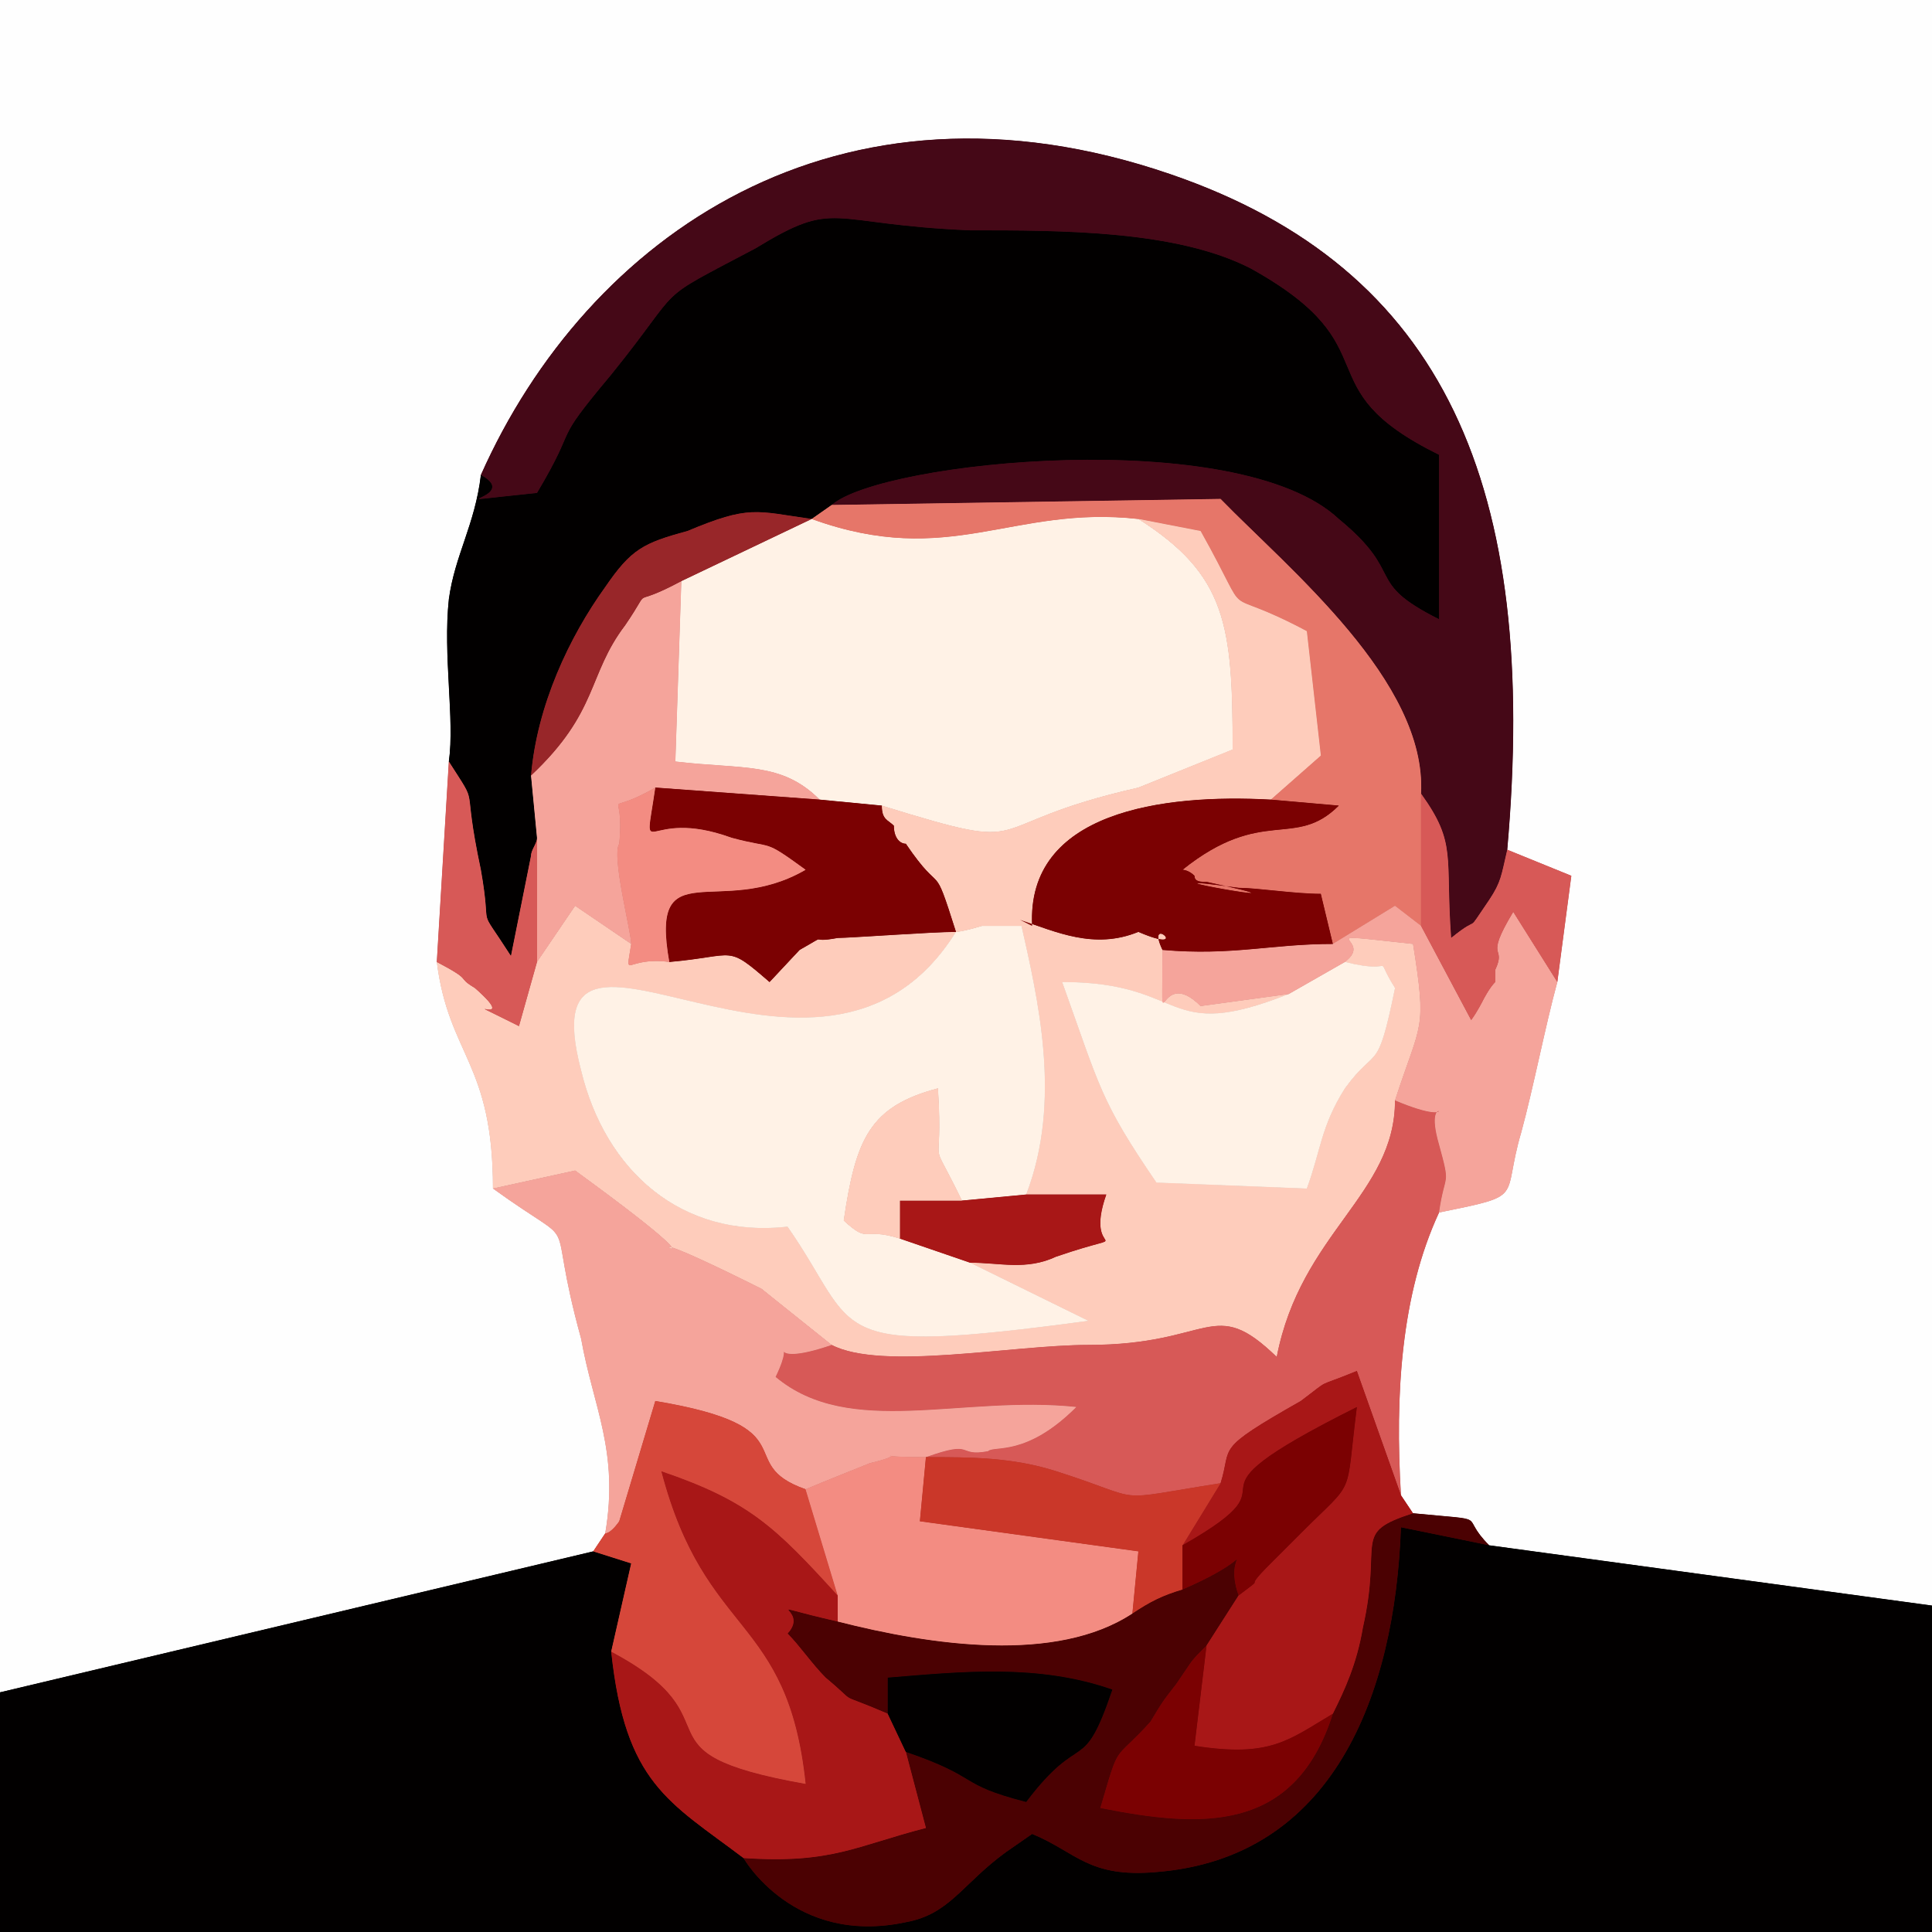 <?xml version="1.0" encoding="UTF-8"?>
<!DOCTYPE svg PUBLIC "-//W3C//DTD SVG 1.1//EN" "http://www.w3.org/Graphics/SVG/1.1/DTD/svg11.dtd">
<!-- Creator: CorelDRAW X8 -->
<svg xmlns="http://www.w3.org/2000/svg" xml:space="preserve" width="255mm" height="255mm" version="1.1" style="shape-rendering:geometricPrecision; text-rendering:geometricPrecision; image-rendering:optimizeQuality; fill-rule:evenodd; clip-rule:evenodd"
viewBox="0 0 25500 25500"
 xmlns:xlink="http://www.w3.org/1999/xlink">
 <rect x="0" y="0" width="25500" height="25500" fill="#333333" stroke="none"/>
 <defs>
  <style type="text/css">
   <![CDATA[
    .fil1 {fill:#020000}
    .fil3 {fill:#450817}
    .fil5 {fill:#4B0102}
    .fil12 {fill:#7B0102}
    .fil14 {fill:#982629}
    .fil9 {fill:#A81717}
    .fil13 {fill:#CA3729}
    .fil10 {fill:#D6473A}
    .fil6 {fill:#D75957}
    .fil8 {fill:#E67669}
    .fil11 {fill:#F38C82}
    .fil7 {fill:#F5A49B}
    .fil4 {fill:#FECCBB}
    .fil0 {fill:#FEFEFE}
    .fil2 {fill:#FFF2E6}
   ]]>
  </style>
 </defs>
 <g id="Layer_x0020_1">
  <g id="_2117888850560">
   <path class="fil0" d="M-188 22381l8017 -1905 159 -238c185,-1085 -159,-1667 -318,-2567 -503,-1825 79,-1085 -1164,-1984 0,-1667 -582,-1746 -741,-2990l159 -2646c79,-555 -80,-1402 0,-2143 79,-582 344,-979 423,-1640 1402,-3149 4710,-5477 9102,-3969 3625,1243 4868,4127 4445,8916l846 344 -185 1403c-159,582 -317,1402 -476,1984 -265,900 79,820 -1085,1058 -503,1085 -582,2408 -503,3731l159 238c1085,106 582,0 1006,423l6032 821 0 -21405 -25876 0 0 22569 0 0 0 0z"/>
   <path class="fil1" d="M9813 24524c-979,-741 -1561,-979 -1746,-2725l264 -1164 -502 -159 -8017 1905 0 3307 25876 0 0 -4471 -6032 -821 -1165 -238c-79,2223 -899,4366 -3227,4551 -900,80 -1059,-264 -1641,-503l-344 239c-582,423 -741,820 -1323,926 -1481,317 -2143,-847 -2143,-847l0 0 0 0z"/>
   <path class="fil1" d="M6347 6268c-79,661 -344,1058 -423,1640 -80,741 79,1588 0,2143 423,662 159,185 423,1429 159,900 -79,397 397,1138l265 -1323c0,-80 79,-159 79,-238l-79 -821c79,-926 502,-1825 979,-2487 343,-502 502,-582 1084,-740 821,-344 900,-265 1641,-159l264 -185c662,-582 5371,-1059 6694,185 900,741 318,820 1323,1323l0 -2170c-1825,-899 -582,-1402 -2487,-2460 -979,-503 -2487,-503 -3704,-503 -1905,-80 -1746,-424 -2831,238 -1402,741 -900,423 -1905,1667 -820,979 -397,582 -979,1561 -1561,159 -159,79 -741,-238l0 0 0 0z"/>
   <path class="fil2" d="M8993 7670l-79 2381c899,106 1402,0 1905,503l820 79c2143,662 1164,265 3386,-238l1244 -502c0,-1641 -79,-2302 -1244,-3043 -1666,-185 -2487,661 -4312,0l-1720 820 0 0z"/>
   <path class="fil3" d="M6347 6268c582,317 -820,397 741,238 582,-979 159,-582 979,-1561 1005,-1244 503,-926 1905,-1667 1085,-662 926,-318 2831,-238 1217,0 2725,0 3704,503 1905,1058 662,1561 2487,2460l0 2170c-1005,-503 -423,-582 -1323,-1323 -1323,-1244 -6032,-767 -6694,-185l5133 -80c900,926 2725,2408 2646,3890 476,661 318,820 397,1905 423,-344 159,0 503,-503 158,-238 158,-318 238,-662 423,-4789 -820,-7673 -4445,-8916 -4392,-1508 -7700,820 -9102,3969l0 0 0 0z"/>
   <path class="fil4" d="M7088 12697l-238 847c-1006,-503 79,79 -582,-503 -265,-159 0,-79 -503,-344 159,1244 741,1323 741,2990l1085 -238c2725,1984 -186,238 2460,1561l926 741c662,344 2382,0 3387,0 1640,0 1640,-662 2487,158 318,-1640 1561,-2143 1561,-3386 344,-1059 423,-900 238,-2064 -1481,-159 -476,-79 -899,238 740,185 344,-159 661,344 -238,1164 -238,741 -661,1323 -318,503 -318,820 -503,1323l-1984 -80c-741,-1084 -741,-1243 -1244,-2645 1667,0 1323,820 2990,158l-1164 159c-582,-582 -503,662 -503,-741 -238,-502 423,80 -318,-238 -582,238 -1084,0 -1561,-159 239,1059 556,2382 80,3625l1058 0c-317,900 503,424 -661,820 -397,186 -741,80 -1138,80l1561 767c-3545,476 -2990,159 -3969,-1243 -1402,158 -2408,-741 -2725,-2064 -741,-2831 3149,1058 4948,-1826 -318,0 -1403,80 -1561,80 -424,79 -80,-80 -503,158l-397 424c-582,-503 -423,-344 -1323,-265 -582,-79 -582,265 -503,-238l-740 -503 -503 741 0 0 0 0z"/>
   <path class="fil2" d="M12618 12300c-1799,2884 -5689,-1005 -4948,1826 318,1323 1323,2222 2725,2064 979,1402 424,1719 3969,1243l-1561 -767 -926 -318c-503,-158 -397,80 -741,-238 159,-1085 344,-1508 1244,-1746 79,1244 -159,503 317,1482l847 -80c476,-1243 159,-2566 -80,-3625l159 80c-503,0 -344,0 -661,0 0,0 -265,79 -344,79l0 0 0 0z"/>
   <path class="fil5" d="M17592 22619c-503,1587 -1746,1508 -3069,1244 264,-900 158,-583 661,-1138 159,-265 159,-265 344,-503 238,-344 159,-264 397,-503l423 -661c-238,-662 424,-582 -740,-79 -265,79 -424,158 -662,317 -1005,661 -2646,423 -3889,106 -1164,-265 -344,-185 -662,159 159,158 318,396 503,582 476,397 79,158 820,476l0 -476c979,-80 1985,-186 2963,158 -396,1165 -396,503 -1137,1482 -926,-238 -582,-317 -1588,-661l265 1005c-926,238 -1244,476 -2408,397 0,0 662,1164 2143,847 582,-106 741,-503 1323,-926l344 -239c582,239 741,583 1641,503 2328,-185 3148,-2328 3227,-4551l1165 238c-424,-423 79,-317 -1006,-423 -820,265 -397,344 -661,1508 -80,477 -238,820 -397,1138l0 0 0 0z"/>
   <path class="fil6" d="M10977 17751c-1005,344 -423,-238 -741,423 979,820 2461,238 3969,397 -661,661 -1085,503 -1164,582 -423,79 -159,-159 -820,79 582,0 1138,0 1720,186 1243,396 661,396 2169,158 159,-502 -106,-423 1059,-1085 423,-317 158,-158 740,-396l582 1640c-79,-1323 0,-2646 503,-3731 80,-555 159,-317 0,-899 -238,-820 423,-159 -582,-582 0,1243 -1243,1746 -1561,3386 -847,-820 -847,-158 -2487,-158 -1005,0 -2725,344 -3387,0l0 0 0 0z"/>
   <path class="fil7" d="M6506 15687c1243,899 661,159 1164,1984 159,900 503,1482 318,2567 79,0 185,-159 185,-159l476 -1588c2064,344 1005,821 1984,1165 186,-80 847,-344 847,-344 661,-159 -185,-80 741,-80 661,-238 397,0 820,-79 79,-79 503,79 1164,-582 -1508,-159 -2990,423 -3969,-397 318,-661 -264,-79 741,-423l-926 -741c-2646,-1323 265,423 -2460,-1561l-1085 238 0 0 0 0z"/>
   <path class="fil8" d="M15025 6850l821 159c740,1322 158,661 1402,1322l185 1641 -661 582 899 79c-582,582 -1005,0 -2063,847 0,0 79,0 158,79 0,80 80,80 159,80 1826,397 -1323,-159 423,79 238,0 741,80 1085,80l159 661 820 -503 344 265 0 -1746c79,-1482 -1746,-2964 -2646,-3890l-5133 80 -264 185c1825,661 2646,-185 4312,0l0 0 0 0z"/>
   <path class="fil9" d="M8067 21799c185,1746 767,1984 1746,2725 1164,79 1482,-159 2408,-397l-265 -1005 -238 -503c-741,-318 -344,-79 -820,-476 -185,-186 -344,-424 -503,-582 318,-344 -503,-424 662,-159l0 -344c-821,-900 -1165,-1244 -2329,-1641 582,2223 1667,1879 1905,4128 -2381,-423 -820,-820 -2566,-1746l0 0z"/>
   <path class="fil2" d="M17010 13120c-1667,662 -1323,-158 -2990,-158 503,1402 503,1561 1244,2646l1984 79c185,-503 185,-820 503,-1323 423,-582 423,-159 661,-1323 -317,-503 79,-159 -661,-344l-741 423 0 0 0 0z"/>
   <path class="fil10" d="M7988 20238l-159 238 502 159 -264 1164c1746,926 185,1323 2566,1746 -238,-2249 -1323,-1905 -1905,-4127 1165,396 1508,740 2329,1640l-424 -1402c-979,-344 80,-821 -1984,-1165l-476 1588c0,0 -106,159 -185,159l0 0 0 0z"/>
   <path class="fil9" d="M16110 19576l-502 820c1719,-978 -344,-502 2301,-1825 -158,1243 0,926 -740,1667l-397 397c-424,423 0,105 -424,423l-423 661 -159 1323c1006,159 1244,-79 1826,-423 159,-318 317,-661 397,-1138 264,-1164 -159,-1243 661,-1508l-159 -238 -582 -1640c-582,238 -317,79 -740,396 -1165,662 -900,583 -1059,1085l0 0 0 0z"/>
   <path class="fil11" d="M10633 19656l424 1402 0 344c1243,317 2884,556 3889,-106l79 -820 -2884 -397 80 -847c-926,0 -80,-79 -741,80 0,0 -661,264 -847,344l0 0z"/>
   <path class="fil7" d="M18756 12221l-344 -265 -820 503c-820,0 -1323,159 -2249,79 0,1403 -79,159 503,741l1164 -159 741 -423c423,-317 -582,-397 899,-238 185,1164 106,1005 -238,2064 1005,423 344,-238 582,582 159,582 80,344 0,899 1164,-238 820,-158 1085,-1058 159,-582 317,-1402 476,-1984l-582 -926c-397,661 -79,423 -238,767 0,0 0,159 0,159 -79,79 -159,238 -159,238 0,0 -79,159 -159,264l-661 -1243 0 0 0 0z"/>
   <path class="fil4" d="M11639 10633c0,186 79,186 159,265 0,159 79,238 158,238 503,741 344,159 662,1164 79,0 344,-79 344,-79 317,0 158,0 661,0 -79,-1508 1720,-1746 3149,-1667l661 -582 -185 -1641c-1244,-661 -662,0 -1402,-1322l-821 -159c1165,741 1244,1402 1244,3042l-1244 503c-2222,503 -1243,900 -3386,238l0 0z"/>
   <path class="fil7" d="M7009 10236l79 821 0 1640 503 -741 740 503c0,-159 -264,-1164 -158,-1323 79,-820 -265,-317 476,-741l2170 159c-503,-503 -1006,-397 -1905,-503l79 -2381c-741,397 -344,0 -741,582 -503,662 -344,1138 -1243,1984l0 0z"/>
   <path class="fil12" d="M8834 12697c900,-79 741,-238 1323,265l397 -424c423,-238 79,-79 503,-158 158,0 1243,-80 1561,-80 -318,-1005 -159,-423 -662,-1164 -79,0 -158,-79 -158,-238 -80,-79 -159,-79 -159,-265l-820 -79 -2170 -159c-159,1085 -159,238 1005,662 582,158 397,0 979,423 -1137,661 -2063,-265 -1799,1217l0 0 0 0z"/>
   <path class="fil12" d="M13623 12221l-159 -80c477,159 979,397 1561,159 741,318 80,-264 318,238 926,80 1429,-79 2249,-79l-159 -662c-344,0 -847,-79 -1085,-79 -1746,-238 1403,318 -423,-79 -79,0 -159,0 -159,-80 -79,-79 -158,-79 -158,-79 1058,-847 1481,-265 2063,-847l-899 -79c-1429,-79 -3228,159 -3149,1667l0 0 0 0z"/>
   <path class="fil13" d="M14946 21296c238,-159 397,-238 662,-317l0 -583 502 -820c-1508,238 -926,238 -2169,-158 -582,-186 -1138,-186 -1720,-186l-80 847 2884 397 -79 820 0 0 0 0z"/>
   <path class="fil1" d="M11718 22619l238 503c1006,344 662,423 1588,661 741,-979 741,-317 1137,-1482 -978,-343 -1984,-238 -2963,-158l0 476 0 0 0 0z"/>
   <path class="fil12" d="M17592 22619c-582,344 -820,582 -1826,423l159 -1323c-238,239 -159,159 -397,503 -185,238 -185,238 -344,503 -503,555 -397,238 -661,1138 1323,264 2566,343 3069,-1244l0 0 0 0z"/>
   <path class="fil6" d="M18756 12221l662 1243c79,-105 158,-264 158,-264 0,0 80,-159 159,-238 0,0 0,-159 0,-159 159,-344 -159,-106 238,-767l582 926 185 -1403 -846 -344c-80,344 -80,424 -238,662 -344,503 -80,159 -503,503 -79,-1085 79,-1244 -397,-1905l0 1746 0 0 0 0z"/>
   <path class="fil14" d="M7009 10236c899,-846 740,-1322 1243,-1984 397,-582 0,-185 741,-582l1720 -820c-741,-106 -821,-185 -1641,159 -582,158 -741,238 -1085,740 -476,662 -899,1561 -978,2487l0 0 0 0z"/>
   <path class="fil12" d="M15608 20396l0 583c1164,-503 502,-583 740,79 424,-318 0,0 424,-423l397 -397c740,-741 582,-424 740,-1667 -2645,1323 -582,847 -2302,1825l0 0 1 0z"/>
   <path class="fil11" d="M8331 12459c-79,503 -79,159 503,238 -264,-1482 662,-556 1799,-1217 -582,-423 -397,-265 -979,-423 -1164,-424 -1164,423 -1005,-662 -741,424 -397,-79 -476,741 -106,159 158,1164 158,1323l0 0z"/>
   <path class="fil6" d="M5765 12697c503,265 238,185 503,344 661,582 -424,0 582,503l238 -847 0 -1640c0,79 -79,158 -79,238l-265 1323c-476,-741 -238,-238 -397,-1138 -264,-1244 0,-767 -423,-1429l-159 2646z"/>
   <path class="fil9" d="M11877 16348l926 318c397,0 741,106 1138,-80 1164,-396 344,80 661,-820l-1058 0 -847 80 -820 0 0 502 0 0z"/>
   <path class="fil4" d="M11877 16348l0 -502 820 0c-476,-979 -238,-239 -317,-1482 -900,238 -1085,661 -1244,1746 344,318 238,80 741,238l0 0z"/>
  </g>
  <g id="_2117888850560_0">
   <path class="fil0" d="M-188 22381l8017 -1905 159 -238c185,-1085 -159,-1667 -318,-2567 -503,-1825 79,-1085 -1164,-1984 0,-1667 -582,-1746 -741,-2990l159 -2646c79,-555 -80,-1402 0,-2143 79,-582 344,-979 423,-1640 1402,-3149 4710,-5477 9102,-3969 3625,1243 4868,4127 4445,8916l846 344 -185 1403c-159,582 -317,1402 -476,1984 -265,900 79,820 -1085,1058 -503,1085 -582,2408 -503,3731l159 238c1085,106 582,0 1006,423l6032 821 0 -21405 -25876 0 0 22569 0 0 0 0z"/>
   <path class="fil1" d="M9813 24524c-979,-741 -1561,-979 -1746,-2725l264 -1164 -502 -159 -8017 1905 0 3307 25876 0 0 -4471 -6032 -821 -1165 -238c-79,2223 -899,4366 -3227,4551 -900,80 -1059,-264 -1641,-503l-344 239c-582,423 -741,820 -1323,926 -1481,317 -2143,-847 -2143,-847l0 0 0 0z"/>
   <path class="fil1" d="M6347 6268c-79,661 -344,1058 -423,1640 -80,741 79,1588 0,2143 423,662 159,185 423,1429 159,900 -79,397 397,1138l265 -1323c0,-80 79,-159 79,-238l-79 -821c79,-926 502,-1825 979,-2487 343,-502 502,-582 1084,-740 821,-344 900,-265 1641,-159l264 -185c662,-582 5371,-1059 6694,185 900,741 318,820 1323,1323l0 -2170c-1825,-899 -582,-1402 -2487,-2460 -979,-503 -2487,-503 -3704,-503 -1905,-80 -1746,-424 -2831,238 -1402,741 -900,423 -1905,1667 -820,979 -397,582 -979,1561 -1561,159 -159,79 -741,-238l0 0 0 0z"/>
   <path class="fil2" d="M8993 7670l-79 2381c899,106 1402,0 1905,503l820 79c2143,662 1164,265 3386,-238l1244 -502c0,-1641 -79,-2302 -1244,-3043 -1666,-185 -2487,661 -4312,0l-1720 820 0 0z"/>
   <path class="fil3" d="M6347 6268c582,317 -820,397 741,238 582,-979 159,-582 979,-1561 1005,-1244 503,-926 1905,-1667 1085,-662 926,-318 2831,-238 1217,0 2725,0 3704,503 1905,1058 662,1561 2487,2460l0 2170c-1005,-503 -423,-582 -1323,-1323 -1323,-1244 -6032,-767 -6694,-185l5133 -80c900,926 2725,2408 2646,3890 476,661 318,820 397,1905 423,-344 159,0 503,-503 158,-238 158,-318 238,-662 423,-4789 -820,-7673 -4445,-8916 -4392,-1508 -7700,820 -9102,3969l0 0 0 0z"/>
   <path class="fil4" d="M7088 12697l-238 847c-1006,-503 79,79 -582,-503 -265,-159 0,-79 -503,-344 159,1244 741,1323 741,2990l1085 -238c2725,1984 -186,238 2460,1561l926 741c662,344 2382,0 3387,0 1640,0 1640,-662 2487,158 318,-1640 1561,-2143 1561,-3386 344,-1059 423,-900 238,-2064 -1481,-159 -476,-79 -899,238 740,185 344,-159 661,344 -238,1164 -238,741 -661,1323 -318,503 -318,820 -503,1323l-1984 -80c-741,-1084 -741,-1243 -1244,-2645 1667,0 1323,820 2990,158l-1164 159c-582,-582 -503,662 -503,-741 -238,-502 423,80 -318,-238 -582,238 -1084,0 -1561,-159 239,1059 556,2382 80,3625l1058 0c-317,900 503,424 -661,820 -397,186 -741,80 -1138,80l1561 767c-3545,476 -2990,159 -3969,-1243 -1402,158 -2408,-741 -2725,-2064 -741,-2831 3149,1058 4948,-1826 -318,0 -1403,80 -1561,80 -424,79 -80,-80 -503,158l-397 424c-582,-503 -423,-344 -1323,-265 -582,-79 -582,265 -503,-238l-740 -503 -503 741 0 0 0 0z"/>
   <path class="fil2" d="M12618 12300c-1799,2884 -5689,-1005 -4948,1826 318,1323 1323,2222 2725,2064 979,1402 424,1719 3969,1243l-1561 -767 -926 -318c-503,-158 -397,80 -741,-238 159,-1085 344,-1508 1244,-1746 79,1244 -159,503 317,1482l847 -80c476,-1243 159,-2566 -80,-3625l159 80c-503,0 -344,0 -661,0 0,0 -265,79 -344,79l0 0 0 0z"/>
   <path class="fil5" d="M17592 22619c-503,1587 -1746,1508 -3069,1244 264,-900 158,-583 661,-1138 159,-265 159,-265 344,-503 238,-344 159,-264 397,-503l423 -661c-238,-662 424,-582 -740,-79 -265,79 -424,158 -662,317 -1005,661 -2646,423 -3889,106 -1164,-265 -344,-185 -662,159 159,158 318,396 503,582 476,397 79,158 820,476l0 -476c979,-80 1985,-186 2963,158 -396,1165 -396,503 -1137,1482 -926,-238 -582,-317 -1588,-661l265 1005c-926,238 -1244,476 -2408,397 0,0 662,1164 2143,847 582,-106 741,-503 1323,-926l344 -239c582,239 741,583 1641,503 2328,-185 3148,-2328 3227,-4551l1165 238c-424,-423 79,-317 -1006,-423 -820,265 -397,344 -661,1508 -80,477 -238,820 -397,1138l0 0 0 0z"/>
   <path class="fil6" d="M10977 17751c-1005,344 -423,-238 -741,423 979,820 2461,238 3969,397 -661,661 -1085,503 -1164,582 -423,79 -159,-159 -820,79 582,0 1138,0 1720,186 1243,396 661,396 2169,158 159,-502 -106,-423 1059,-1085 423,-317 158,-158 740,-396l582 1640c-79,-1323 0,-2646 503,-3731 80,-555 159,-317 0,-899 -238,-820 423,-159 -582,-582 0,1243 -1243,1746 -1561,3386 -847,-820 -847,-158 -2487,-158 -1005,0 -2725,344 -3387,0l0 0 0 0z"/>
   <path class="fil7" d="M6506 15687c1243,899 661,159 1164,1984 159,900 503,1482 318,2567 79,0 185,-159 185,-159l476 -1588c2064,344 1005,821 1984,1165 186,-80 847,-344 847,-344 661,-159 -185,-80 741,-80 661,-238 397,0 820,-79 79,-79 503,79 1164,-582 -1508,-159 -2990,423 -3969,-397 318,-661 -264,-79 741,-423l-926 -741c-2646,-1323 265,423 -2460,-1561l-1085 238 0 0 0 0z"/>
   <path class="fil8" d="M15025 6850l821 159c740,1322 158,661 1402,1322l185 1641 -661 582 899 79c-582,582 -1005,0 -2063,847 0,0 79,0 158,79 0,80 80,80 159,80 1826,397 -1323,-159 423,79 238,0 741,80 1085,80l159 661 820 -503 344 265 0 -1746c79,-1482 -1746,-2964 -2646,-3890l-5133 80 -264 185c1825,661 2646,-185 4312,0l0 0 0 0z"/>
   <path class="fil9" d="M8067 21799c185,1746 767,1984 1746,2725 1164,79 1482,-159 2408,-397l-265 -1005 -238 -503c-741,-318 -344,-79 -820,-476 -185,-186 -344,-424 -503,-582 318,-344 -503,-424 662,-159l0 -344c-821,-900 -1165,-1244 -2329,-1641 582,2223 1667,1879 1905,4128 -2381,-423 -820,-820 -2566,-1746l0 0z"/>
   <path class="fil2" d="M17010 13120c-1667,662 -1323,-158 -2990,-158 503,1402 503,1561 1244,2646l1984 79c185,-503 185,-820 503,-1323 423,-582 423,-159 661,-1323 -317,-503 79,-159 -661,-344l-741 423 0 0 0 0z"/>
   <path class="fil10" d="M7988 20238l-159 238 502 159 -264 1164c1746,926 185,1323 2566,1746 -238,-2249 -1323,-1905 -1905,-4127 1165,396 1508,740 2329,1640l-424 -1402c-979,-344 80,-821 -1984,-1165l-476 1588c0,0 -106,159 -185,159l0 0 0 0z"/>
   <path class="fil9" d="M16110 19576l-502 820c1719,-978 -344,-502 2301,-1825 -158,1243 0,926 -740,1667l-397 397c-424,423 0,105 -424,423l-423 661 -159 1323c1006,159 1244,-79 1826,-423 159,-318 317,-661 397,-1138 264,-1164 -159,-1243 661,-1508l-159 -238 -582 -1640c-582,238 -317,79 -740,396 -1165,662 -900,583 -1059,1085l0 0 0 0z"/>
   <path class="fil11" d="M10633 19656l424 1402 0 344c1243,317 2884,556 3889,-106l79 -820 -2884 -397 80 -847c-926,0 -80,-79 -741,80 0,0 -661,264 -847,344l0 0z"/>
   <path class="fil7" d="M18756 12221l-344 -265 -820 503c-820,0 -1323,159 -2249,79 0,1403 -79,159 503,741l1164 -159 741 -423c423,-317 -582,-397 899,-238 185,1164 106,1005 -238,2064 1005,423 344,-238 582,582 159,582 80,344 0,899 1164,-238 820,-158 1085,-1058 159,-582 317,-1402 476,-1984l-582 -926c-397,661 -79,423 -238,767 0,0 0,159 0,159 -79,79 -159,238 -159,238 0,0 -79,159 -159,264l-661 -1243 0 0 0 0z"/>
   <path class="fil4" d="M11639 10633c0,186 79,186 159,265 0,159 79,238 158,238 503,741 344,159 662,1164 79,0 344,-79 344,-79 317,0 158,0 661,0 -79,-1508 1720,-1746 3149,-1667l661 -582 -185 -1641c-1244,-661 -662,0 -1402,-1322l-821 -159c1165,741 1244,1402 1244,3042l-1244 503c-2222,503 -1243,900 -3386,238l0 0z"/>
   <path class="fil7" d="M7009 10236l79 821 0 1640 503 -741 740 503c0,-159 -264,-1164 -158,-1323 79,-820 -265,-317 476,-741l2170 159c-503,-503 -1006,-397 -1905,-503l79 -2381c-741,397 -344,0 -741,582 -503,662 -344,1138 -1243,1984l0 0z"/>
   <path class="fil12" d="M8834 12697c900,-79 741,-238 1323,265l397 -424c423,-238 79,-79 503,-158 158,0 1243,-80 1561,-80 -318,-1005 -159,-423 -662,-1164 -79,0 -158,-79 -158,-238 -80,-79 -159,-79 -159,-265l-820 -79 -2170 -159c-159,1085 -159,238 1005,662 582,158 397,0 979,423 -1137,661 -2063,-265 -1799,1217l0 0 0 0z"/>
   <path class="fil12" d="M13623 12221l-159 -80c477,159 979,397 1561,159 741,318 80,-264 318,238 926,80 1429,-79 2249,-79l-159 -662c-344,0 -847,-79 -1085,-79 -1746,-238 1403,318 -423,-79 -79,0 -159,0 -159,-80 -79,-79 -158,-79 -158,-79 1058,-847 1481,-265 2063,-847l-899 -79c-1429,-79 -3228,159 -3149,1667l0 0 0 0z"/>
   <path class="fil13" d="M14946 21296c238,-159 397,-238 662,-317l0 -583 502 -820c-1508,238 -926,238 -2169,-158 -582,-186 -1138,-186 -1720,-186l-80 847 2884 397 -79 820 0 0 0 0z"/>
   <path class="fil1" d="M11718 22619l238 503c1006,344 662,423 1588,661 741,-979 741,-317 1137,-1482 -978,-343 -1984,-238 -2963,-158l0 476 0 0 0 0z"/>
   <path class="fil12" d="M17592 22619c-582,344 -820,582 -1826,423l159 -1323c-238,239 -159,159 -397,503 -185,238 -185,238 -344,503 -503,555 -397,238 -661,1138 1323,264 2566,343 3069,-1244l0 0 0 0z"/>
   <path class="fil6" d="M18756 12221l662 1243c79,-105 158,-264 158,-264 0,0 80,-159 159,-238 0,0 0,-159 0,-159 159,-344 -159,-106 238,-767l582 926 185 -1403 -846 -344c-80,344 -80,424 -238,662 -344,503 -80,159 -503,503 -79,-1085 79,-1244 -397,-1905l0 1746 0 0 0 0z"/>
   <path class="fil14" d="M7009 10236c899,-846 740,-1322 1243,-1984 397,-582 0,-185 741,-582l1720 -820c-741,-106 -821,-185 -1641,159 -582,158 -741,238 -1085,740 -476,662 -899,1561 -978,2487l0 0 0 0z"/>
   <path class="fil12" d="M15608 20396l0 583c1164,-503 502,-583 740,79 424,-318 0,0 424,-423l397 -397c740,-741 582,-424 740,-1667 -2645,1323 -582,847 -2302,1825l0 0 1 0z"/>
   <path class="fil11" d="M8331 12459c-79,503 -79,159 503,238 -264,-1482 662,-556 1799,-1217 -582,-423 -397,-265 -979,-423 -1164,-424 -1164,423 -1005,-662 -741,424 -397,-79 -476,741 -106,159 158,1164 158,1323l0 0z"/>
   <path class="fil6" d="M5765 12697c503,265 238,185 503,344 661,582 -424,0 582,503l238 -847 0 -1640c0,79 -79,158 -79,238l-265 1323c-476,-741 -238,-238 -397,-1138 -264,-1244 0,-767 -423,-1429l-159 2646z"/>
   <path class="fil9" d="M11877 16348l926 318c397,0 741,106 1138,-80 1164,-396 344,80 661,-820l-1058 0 -847 80 -820 0 0 502 0 0z"/>
   <path class="fil4" d="M11877 16348l0 -502 820 0c-476,-979 -238,-239 -317,-1482 -900,238 -1085,661 -1244,1746 344,318 238,80 741,238l0 0z"/>
  </g>
 </g>
</svg>
